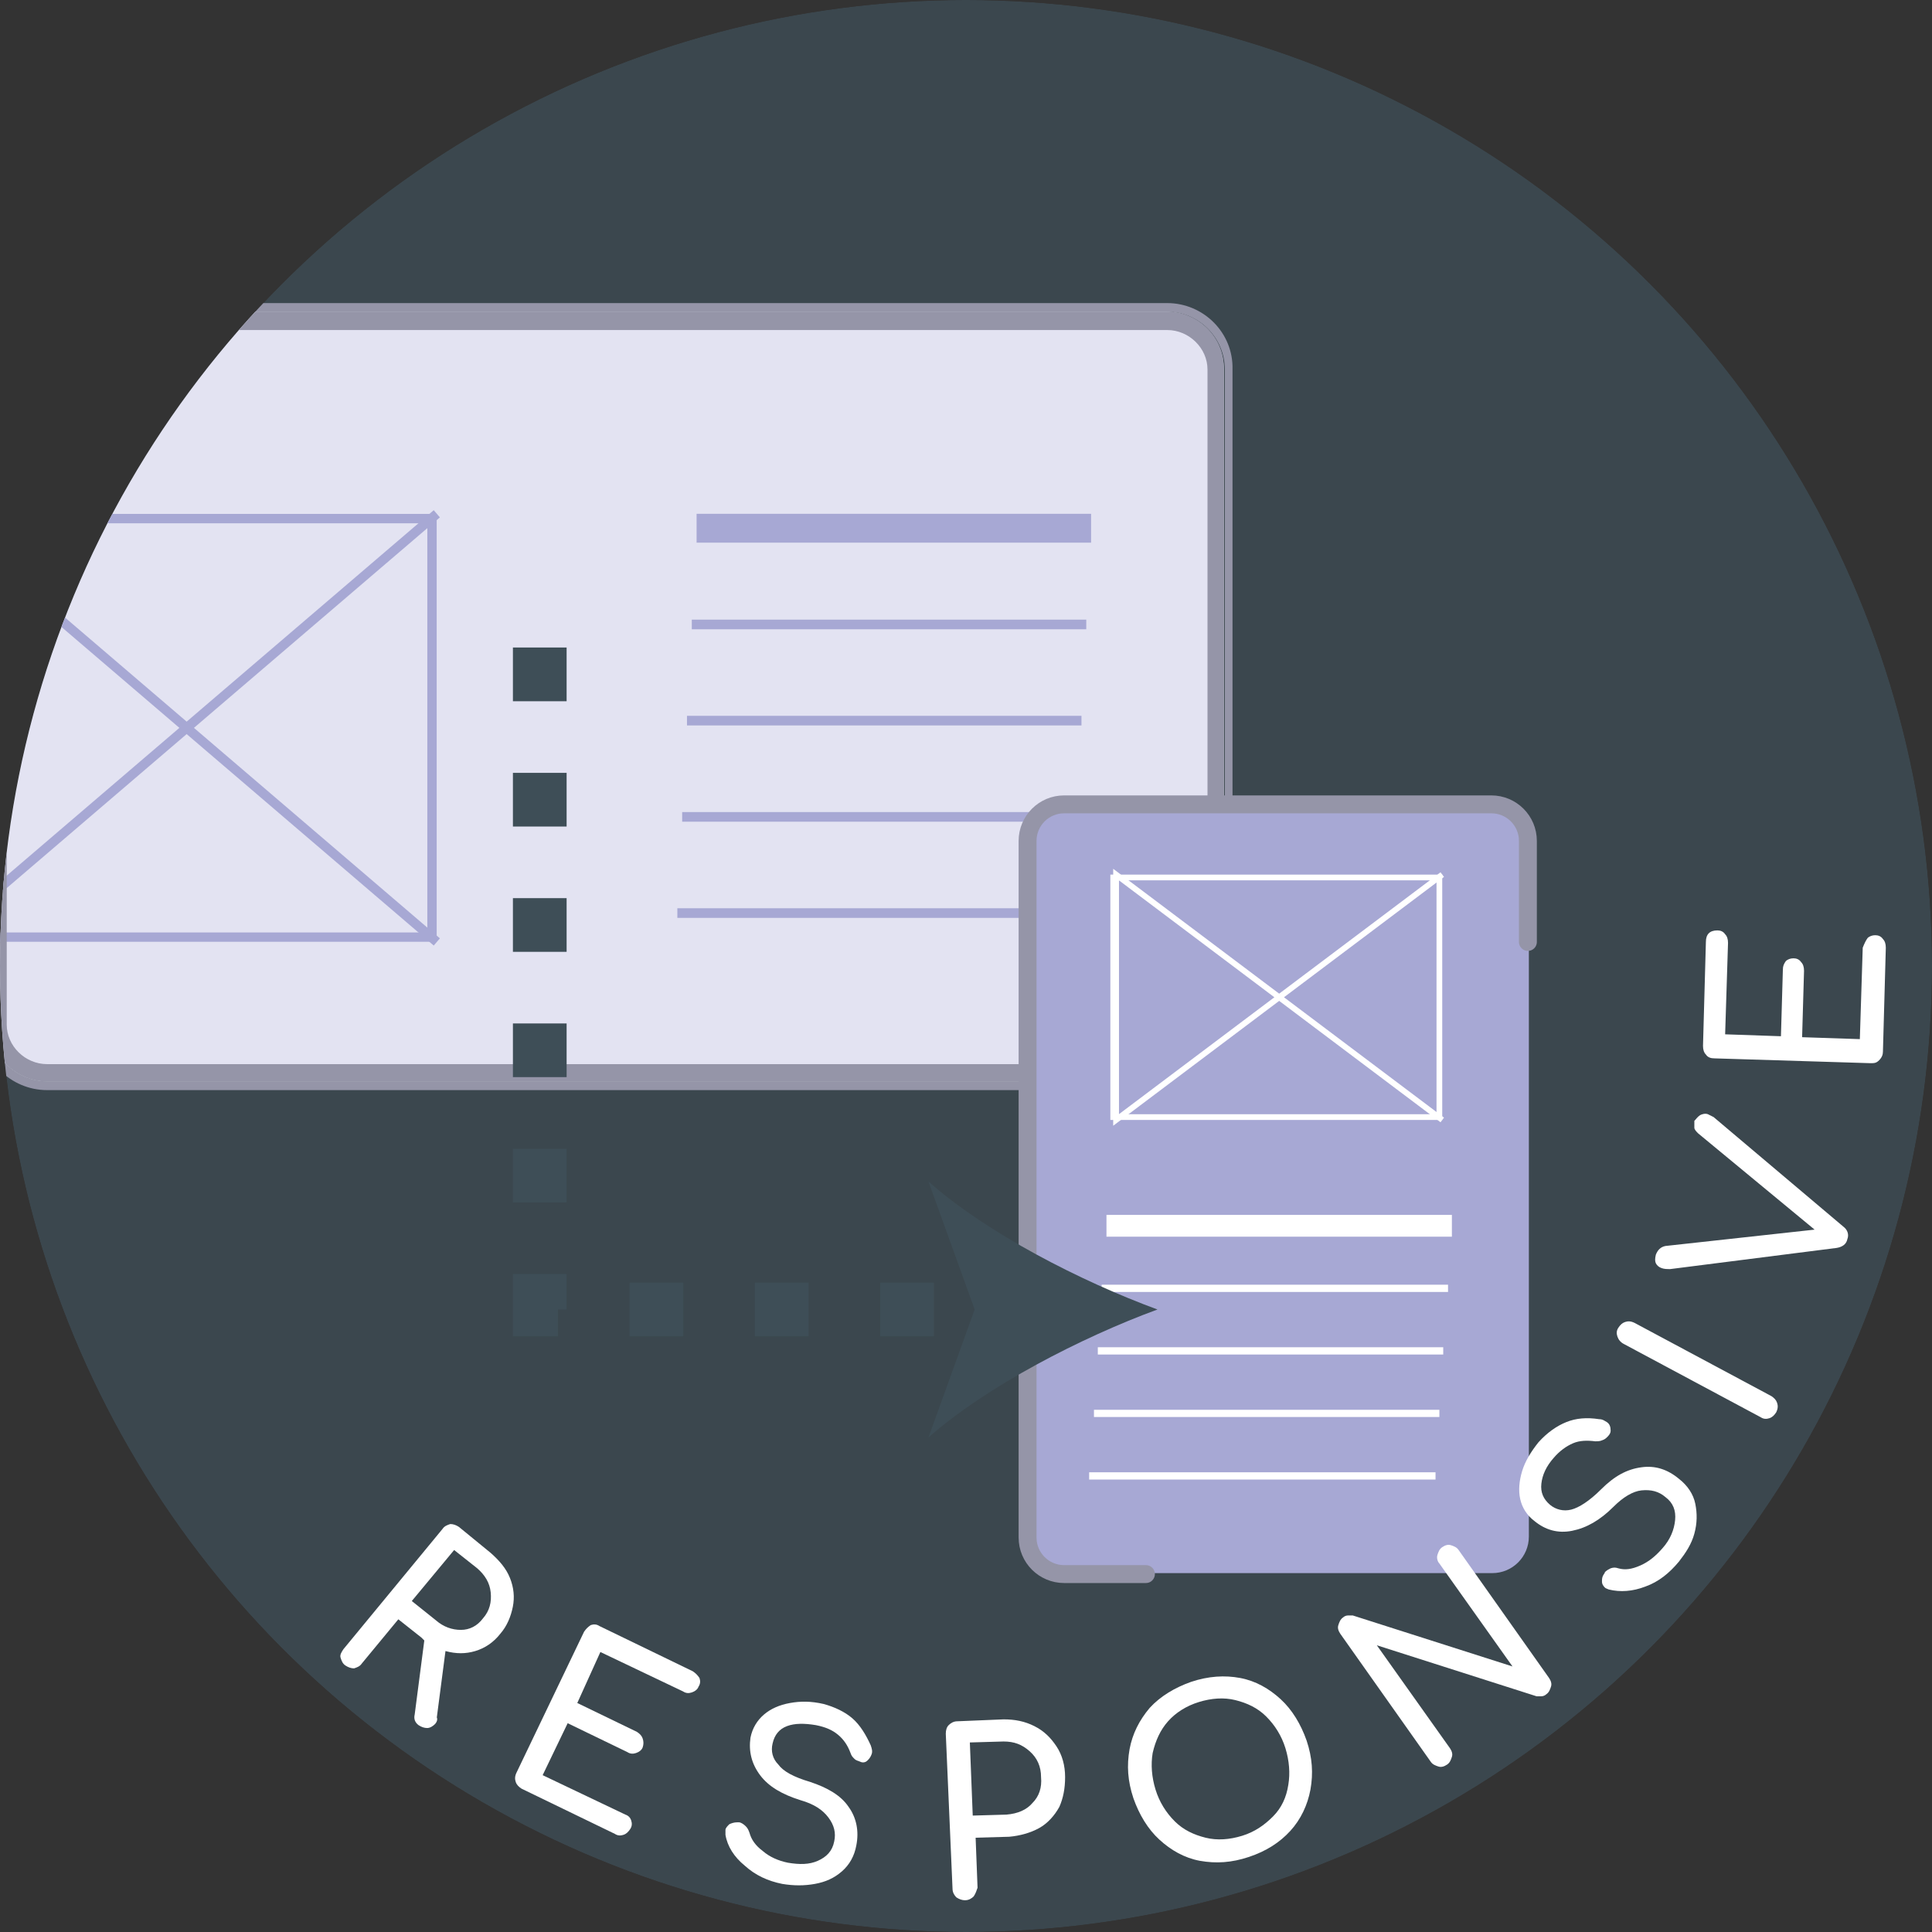 <?xml version="1.0" encoding="utf-8"?>
<!-- Generator: Adobe Illustrator 24.0.3, SVG Export Plug-In . SVG Version: 6.00 Build 0)  -->
<svg version="1.1" id="Layer_1" xmlns="http://www.w3.org/2000/svg" xmlns:xlink="http://www.w3.org/1999/xlink" x="0px" y="0px"
	 viewBox="0 0 200.8 200.8" style="enable-background:new 0 0 200.8 200.8;" xml:space="preserve">
<rect x="0" y="0" width="200.8" height="200.8" fill="#333333" stroke="none"/>
<style type="text/css">
	.st0{clip-path:url(#SVGID_2_);}
	.st1{opacity:0.75;}
	.st2{fill:#3E4E57;}
	.st3{fill:#9595A8;}
	.st4{fill:#E3E3F2;}
	.st5{fill:none;stroke:#A7A8D4;stroke-width:0.972;stroke-miterlimit:10;}
	.st6{fill:none;stroke:#A7A8D4;stroke-width:0.984;stroke-miterlimit:10;}
	.st7{fill:none;stroke:#A7A8D4;stroke-miterlimit:10;}
	.st8{fill:none;stroke:#A7A8D4;stroke-width:3;stroke-miterlimit:10;}
	.st9{fill:#A7A8D4;}
	.st10{fill:none;stroke:#FFFFFF;stroke-width:0.754;stroke-miterlimit:10;}
	.st11{fill:none;stroke:#FFFFFF;stroke-width:2.263;stroke-miterlimit:10;}
	.st12{fill:none;stroke:#FFFFFF;stroke-width:0.594;stroke-miterlimit:10;}
	.st13{fill:none;stroke:#FFFFFF;stroke-width:0.601;stroke-miterlimit:10;}
	.st14{fill:none;stroke:#9595A8;stroke-width:1.861;stroke-linecap:round;stroke-miterlimit:10;}
	.st15{enable-background:new    ;}
	.st16{fill:#FFFFFF;}
	.st17{fill:none;stroke:#3E4E57;stroke-width:5.581;stroke-miterlimit:10;stroke-dasharray:5.581,7.442;}
</style>
<title>workIcons</title>
<g>
	<g id="Layer_1_1_">
		<g>
			<defs>
				<circle id="SVGID_1_" cx="100.4" cy="100.4" r="100.4"/>
			</defs>
			<clipPath id="SVGID_2_">
				<use xlink:href="#SVGID_1_"  style="overflow:visible;"/>
			</clipPath>
			<g class="st0">
				<g class="st1">
					<circle class="st2" cx="100.4" cy="100.4" r="100.4"/>
				</g>
				<g>
					<path class="st3" d="M121.3,32.4c3.3,0,6,2.7,6,6v68c0,3.3-2.7,6-6,6H4.9c-3.3,0-6-2.7-6-6v-68c0-3.3,2.7-6,6-6L121.3,32.4
						 M121.3,31.5H4.9c-3.8,0-6.9,3.1-6.9,6.9v68c0,3.8,3.1,6.9,6.9,6.9h116.3c3.8,0,6.9-3.1,6.9-6.9v-68
						C128.2,34.6,125.1,31.5,121.3,31.5C121.3,31.5,121.3,31.5,121.3,31.5z"/>
				</g>
				<path class="st4" d="M4.9,32.4h116.3c3.3,0,6,2.7,6,6v68c0,3.3-2.7,6-6,6H4.9c-3.3,0-6-2.7-6-6v-68C-1.1,35.1,1.6,32.4,4.9,32.4
					z"/>
				<g>
					<rect x="-7.1" y="53.9" class="st5" width="52" height="43.5"/>
					<polyline class="st6" points="45.4,97.9 -6.6,53.4 -6.6,97.9 45.4,53.4 					"/>
				</g>
				<g>
					<line class="st7" x1="70.4" y1="94.9" x2="111.4" y2="94.9"/>
					<line class="st7" x1="70.9" y1="84.9" x2="111.9" y2="84.9"/>
					<line class="st7" x1="71.4" y1="74.9" x2="112.4" y2="74.9"/>
					<line class="st7" x1="71.9" y1="64.9" x2="112.9" y2="64.9"/>
					<line class="st8" x1="72.4" y1="54.9" x2="113.4" y2="54.9"/>
				</g>
				<g>
					<path class="st3" d="M121.3,34.3c2.3,0,4.2,1.9,4.2,4.1v0v68c0,2.3-1.9,4.2-4.2,4.2l0,0H4.9c-2.3,0-4.2-1.9-4.2-4.1
						c0,0,0,0,0,0v-68c0-2.3,1.9-4.2,4.1-4.2c0,0,0,0,0,0L121.3,34.3 M121.3,32.4H4.9c-3.3,0-6,2.7-6,6v68c0,3.3,2.7,6,6,6h116.3
						c3.3,0,6-2.7,6-6v-68C127.3,35.1,124.6,32.4,121.3,32.4z"/>
				</g>
				<path class="st9" d="M110.7,83.6h44.4c2.1,0,3.8,1.7,3.8,3.8v72.3c0,2.1-1.7,3.8-3.8,3.8h-44.4c-2.1,0-3.8-1.7-3.8-3.8V87.4
					C106.8,85.3,108.5,83.6,110.7,83.6z"/>
				<g>
					<line class="st10" x1="113.2" y1="153.4" x2="149.2" y2="153.4"/>
					<line class="st10" x1="113.7" y1="146.9" x2="149.6" y2="146.9"/>
					<line class="st10" x1="114.1" y1="140.4" x2="150" y2="140.4"/>
					<line class="st10" x1="114.5" y1="133.9" x2="150.5" y2="133.9"/>
					<line class="st11" x1="115" y1="127.4" x2="150.9" y2="127.4"/>
				</g>
				<g>
					<rect x="115.7" y="91.2" class="st12" width="33.9" height="24.9"/>
					<polyline class="st13" points="149.9,116.4 116,90.9 116,116.4 149.9,90.9 					"/>
				</g>
				<path class="st14" d="M119.1,163.6h-8.5c-2.1,0-3.8-1.7-3.8-3.8c0,0,0,0,0,0V87.4c0-2.1,1.7-3.8,3.8-3.8l0,0h44.4
					c2.1,0,3.8,1.7,3.8,3.8v10.5"/>
				<g class="st15">
					<path class="st16" d="M45.2,179.2c-0.2,0.2-0.5,0.4-0.8,0.4c-0.3,0-0.6-0.1-0.9-0.3c-0.4-0.3-0.5-0.7-0.4-1.1l1-7.7l-0.3-0.3
						l-2.4-1.9l-3.8,4.6c-0.2,0.3-0.5,0.4-0.8,0.5c-0.3,0-0.6-0.1-0.9-0.3c-0.3-0.2-0.4-0.5-0.5-0.8s0.1-0.6,0.3-0.9l10.3-12.5
						c0.2-0.3,0.5-0.4,0.8-0.5c0.3,0,0.6,0.1,0.9,0.3l3.3,2.7c0.9,0.8,1.6,1.6,2,2.6c0.4,1,0.5,2,0.3,3c-0.2,1-0.6,2-1.3,2.8
						c-0.7,0.9-1.6,1.5-2.6,1.8c-1,0.3-2,0.3-3.1,0l-0.9,6.9C45.5,178.7,45.4,179,45.2,179.2z M45.3,168.4c0.8,0.7,1.7,1,2.6,1
						s1.7-0.4,2.3-1.2c0.7-0.8,0.9-1.7,0.8-2.7c-0.1-1-0.6-1.8-1.4-2.5l-2.4-1.9l-4.4,5.3L45.3,168.4z"/>
				</g>
				<g class="st15">
					<path class="st16" d="M65.6,189.2c0.1,0.3,0.1,0.6-0.1,0.9c-0.2,0.3-0.4,0.5-0.7,0.6s-0.6,0.1-0.9-0.1l-9.7-4.7
						c-0.3-0.2-0.5-0.4-0.6-0.7s-0.1-0.6,0.1-1l7-14.6c0.2-0.3,0.4-0.5,0.7-0.7c0.3-0.1,0.6-0.1,0.9,0.1l9.7,4.7
						c0.3,0.2,0.5,0.4,0.7,0.7c0.1,0.3,0.1,0.6-0.1,0.9c-0.1,0.3-0.4,0.5-0.7,0.6c-0.3,0.1-0.6,0.1-0.9-0.1l-8.6-4.1L60,177l6.2,3
						c0.3,0.2,0.5,0.4,0.6,0.7c0.1,0.3,0.1,0.6,0,0.9c-0.1,0.3-0.4,0.5-0.7,0.6c-0.3,0.1-0.6,0.1-0.9-0.1l-6.2-3l-2.6,5.4l8.6,4.1
						C65.3,188.7,65.5,188.9,65.6,189.2z"/>
				</g>
				<g class="st15">
					<path class="st16" d="M88.6,178.6c0.8,0.7,1.4,1.7,1.9,2.8c0.1,0.3,0.2,0.6,0.1,0.9c-0.1,0.3-0.3,0.6-0.6,0.8
						c-0.2,0.1-0.4,0.1-0.6,0s-0.4-0.1-0.6-0.3c-0.2-0.2-0.3-0.3-0.4-0.6c-0.3-0.8-0.7-1.4-1.3-1.9c-0.6-0.5-1.3-0.8-2.3-1
						c-1.2-0.2-2.2-0.2-3,0.1c-0.8,0.3-1.3,0.9-1.5,1.8c-0.2,0.8,0,1.6,0.6,2.2c0.5,0.7,1.6,1.3,3.3,1.8c1.8,0.6,3.2,1.4,4,2.6
						c0.8,1.1,1.1,2.5,0.8,4c-0.2,1.1-0.7,2-1.5,2.7c-0.8,0.7-1.7,1.1-2.8,1.3c-1.1,0.2-2.2,0.2-3.4,0c-1.5-0.3-2.8-0.9-3.9-1.9
						c-1.1-0.9-1.8-2-2-3.2c0-0.2,0-0.4,0-0.5c0-0.2,0.2-0.4,0.4-0.6c0.2-0.1,0.5-0.2,0.8-0.2c0.1,0,0.1,0,0.2,0
						c0.2,0,0.5,0.2,0.7,0.4c0.2,0.2,0.3,0.4,0.4,0.7c0.2,0.7,0.6,1.3,1.4,1.9c0.7,0.6,1.6,1,2.6,1.2c1.2,0.2,2.2,0.2,3.1-0.2
						c0.9-0.4,1.5-1,1.7-2c0.2-0.9,0-1.7-0.6-2.5c-0.6-0.8-1.5-1.4-2.9-1.8c-1.9-0.6-3.3-1.4-4.2-2.6c-0.9-1.2-1.2-2.5-1-3.9
						c0.2-1,0.7-1.8,1.4-2.4c0.7-0.6,1.6-1,2.7-1.2c1.1-0.2,2.2-0.2,3.5,0.1C86.7,177.4,87.8,177.9,88.6,178.6z"/>
				</g>
				<g class="st15">
					<path class="st16" d="M101.2,197.1c-0.2,0.2-0.5,0.4-0.9,0.4c-0.3,0-0.6-0.1-0.9-0.3c-0.2-0.2-0.4-0.5-0.4-0.9l-0.7-16.1
						c0-0.4,0.1-0.7,0.3-0.9s0.5-0.4,0.9-0.4l4.8-0.2c1.2,0,2.2,0.2,3.2,0.7c1,0.5,1.7,1.2,2.3,2.1s0.9,2,0.9,3.2
						c0,1.2-0.2,2.2-0.6,3.1c-0.5,0.9-1.2,1.7-2.1,2.2c-0.9,0.5-2,0.8-3.1,0.9l-3.5,0.1l0.2,5.2
						C101.5,196.5,101.4,196.8,101.2,197.1z M107.3,187.4c0.7-0.7,1-1.6,0.9-2.7c0-1.1-0.4-2-1.2-2.7s-1.6-1-2.7-1l-3.5,0.1l0.3,7.6
						l3.5-0.1C105.8,188.5,106.7,188.1,107.3,187.4z"/>
				</g>
				<g class="st15">
					<path class="st16" d="M128.9,174.4c1.6,0.3,3,1.1,4.2,2.2c1.2,1.1,2.1,2.6,2.7,4.3c0.6,1.8,0.7,3.4,0.4,5.1
						c-0.3,1.6-1,3.1-2.1,4.3c-1.1,1.2-2.5,2.1-4.3,2.7s-3.4,0.7-5.1,0.4c-1.6-0.3-3-1.1-4.2-2.2c-1.2-1.1-2.1-2.6-2.7-4.3
						c-0.6-1.8-0.7-3.4-0.4-5.1c0.3-1.6,1-3,2.1-4.3c1.1-1.2,2.6-2.1,4.3-2.7C125.6,174.2,127.3,174.1,128.9,174.4z M121.4,178.9
						c-0.8,0.9-1.3,2-1.6,3.3c-0.2,1.2-0.1,2.5,0.3,3.8c0.4,1.3,1.1,2.4,2,3.3c0.9,0.9,2,1.4,3.2,1.7c1.2,0.3,2.5,0.2,3.8-0.2
						s2.3-1.1,3.2-2s1.4-2,1.6-3.3c0.2-1.2,0.1-2.5-0.3-3.8c-0.4-1.3-1.1-2.4-2-3.3s-2-1.4-3.2-1.7c-1.2-0.3-2.5-0.2-3.8,0.2
						C123.3,177.3,122.2,178,121.4,178.9z"/>
				</g>
				<g class="st15">
					<path class="st16" d="M149.4,161.6c0.1-0.3,0.2-0.6,0.5-0.8s0.6-0.3,0.9-0.2c0.3,0.1,0.6,0.2,0.8,0.5l9.4,13.3
						c0.2,0.3,0.3,0.6,0.2,0.9c-0.1,0.3-0.2,0.6-0.5,0.8c-0.1,0.1-0.3,0.2-0.5,0.2c-0.2,0-0.4,0-0.5,0l-16.6-5.3l7.6,10.7
						c0.2,0.3,0.3,0.6,0.2,0.9c-0.1,0.3-0.2,0.6-0.5,0.8c-0.3,0.2-0.6,0.3-0.9,0.2c-0.3-0.1-0.6-0.2-0.8-0.5l-9.4-13.3
						c-0.2-0.3-0.3-0.6-0.2-0.9c0.1-0.3,0.2-0.6,0.5-0.8c0.1-0.1,0.3-0.2,0.5-0.2s0.4,0,0.5,0l16.6,5.3l-7.6-10.7
						C149.4,162.3,149.3,161.9,149.4,161.6z"/>
				</g>
				<g class="st15">
					<path class="st16" d="M162.8,147.8c1-0.4,2.1-0.5,3.4-0.3c0.4,0,0.6,0.2,0.8,0.3c0.3,0.2,0.4,0.5,0.4,0.9
						c0,0.2-0.1,0.4-0.3,0.6c-0.2,0.2-0.3,0.3-0.6,0.4c-0.2,0.1-0.5,0.1-0.7,0.1c-0.8-0.1-1.6-0.1-2.3,0.2c-0.7,0.3-1.4,0.8-2,1.5
						c-0.8,0.9-1.2,1.8-1.3,2.7c-0.1,0.9,0.2,1.6,0.9,2.2c0.6,0.5,1.4,0.7,2.2,0.5s1.9-0.9,3.1-2.1c1.4-1.4,2.7-2.1,4.2-2.3
						c1.4-0.2,2.7,0.2,3.9,1.2c0.9,0.7,1.5,1.6,1.7,2.6c0.2,1,0.2,2-0.1,3.1c-0.3,1.1-0.9,2-1.6,2.9c-1,1.2-2.1,2.1-3.5,2.6
						c-1.3,0.5-2.6,0.6-3.8,0.3c-0.2-0.1-0.3-0.1-0.4-0.2c-0.2-0.2-0.3-0.4-0.3-0.6c0-0.3,0-0.5,0.2-0.8c0,0,0.1-0.1,0.1-0.2
						c0.2-0.2,0.4-0.3,0.6-0.4c0.3-0.1,0.5-0.1,0.8,0c0.7,0.2,1.4,0.1,2.3-0.3s1.6-1,2.3-1.8c0.8-0.9,1.2-1.9,1.3-2.9
						c0.1-1-0.2-1.8-1-2.4c-0.7-0.6-1.5-0.8-2.5-0.7c-0.9,0.1-1.9,0.7-2.9,1.7c-1.4,1.4-2.8,2.2-4.3,2.5c-1.5,0.3-2.8-0.1-3.9-1
						c-0.8-0.6-1.3-1.4-1.5-2.3c-0.2-0.9-0.1-1.9,0.2-2.9c0.3-1,0.9-2,1.7-3C160.8,148.9,161.8,148.2,162.8,147.8z"/>
				</g>
				<g class="st15">
					<path class="st16" d="M168.1,138.9c-0.1-0.3-0.1-0.6,0.1-0.9c0.2-0.3,0.4-0.5,0.7-0.6c0.3-0.1,0.6-0.1,1,0.1l14.2,7.6
						c0.3,0.2,0.5,0.4,0.6,0.7c0.1,0.3,0.1,0.6-0.1,1c-0.2,0.3-0.4,0.5-0.7,0.6c-0.3,0.1-0.6,0.1-0.9-0.1l-14.2-7.6
						C168.4,139.5,168.2,139.2,168.1,138.9z"/>
				</g>
				<g class="st15">
					<path class="st16" d="M176.7,115.9c0.2-0.1,0.5-0.2,0.8-0.1c0.2,0.1,0.4,0.2,0.6,0.3l13.5,11.4c0.4,0.3,0.6,0.8,0.4,1.3
						c-0.1,0.5-0.5,0.8-1.1,0.9l-17.3,2.2c-0.4,0-0.6,0-0.9-0.1c-0.3-0.1-0.5-0.3-0.6-0.5s-0.1-0.5,0-0.9c0.2-0.5,0.5-0.8,1-0.9
						l15.5-1.7l-12.1-10c-0.2-0.2-0.4-0.4-0.4-0.6c0-0.2,0-0.4,0-0.7C176.3,116.3,176.4,116.1,176.7,115.9z"/>
				</g>
				<g class="st15">
					<path class="st16" d="M194.1,97.5c0.2-0.2,0.5-0.3,0.8-0.3c0.3,0,0.6,0.1,0.8,0.4c0.2,0.2,0.3,0.5,0.3,0.9l-0.3,10.8
						c0,0.3-0.1,0.6-0.4,0.9s-0.5,0.3-0.9,0.3l-16.2-0.5c-0.4,0-0.7-0.1-0.9-0.4c-0.2-0.2-0.3-0.5-0.3-0.9l0.3-10.8
						c0-0.4,0.1-0.7,0.3-0.9c0.2-0.2,0.5-0.3,0.9-0.3c0.3,0,0.6,0.1,0.8,0.4c0.2,0.2,0.3,0.5,0.3,0.9l-0.3,9.5l5.8,0.2l0.2-6.9
						c0-0.4,0.1-0.6,0.3-0.9c0.2-0.2,0.5-0.3,0.8-0.3c0.3,0,0.6,0.1,0.8,0.4c0.2,0.2,0.3,0.5,0.3,0.9l-0.2,6.9l6,0.2l0.3-9.5
						C193.8,98,193.9,97.8,194.1,97.5z"/>
				</g>
				<g>
					<polyline class="st17" points="56.1,67.3 56.1,136.1 103.5,136.1 					"/>
					<path class="st2" d="M120.3,136.1c-7.9,2.9-17.8,8-23.8,13.3l4.8-13.3l-4.8-13.3C102.6,128.2,112.4,133.2,120.3,136.1z"/>
				</g>
			</g>
		</g>
	</g>
</g>
</svg>
